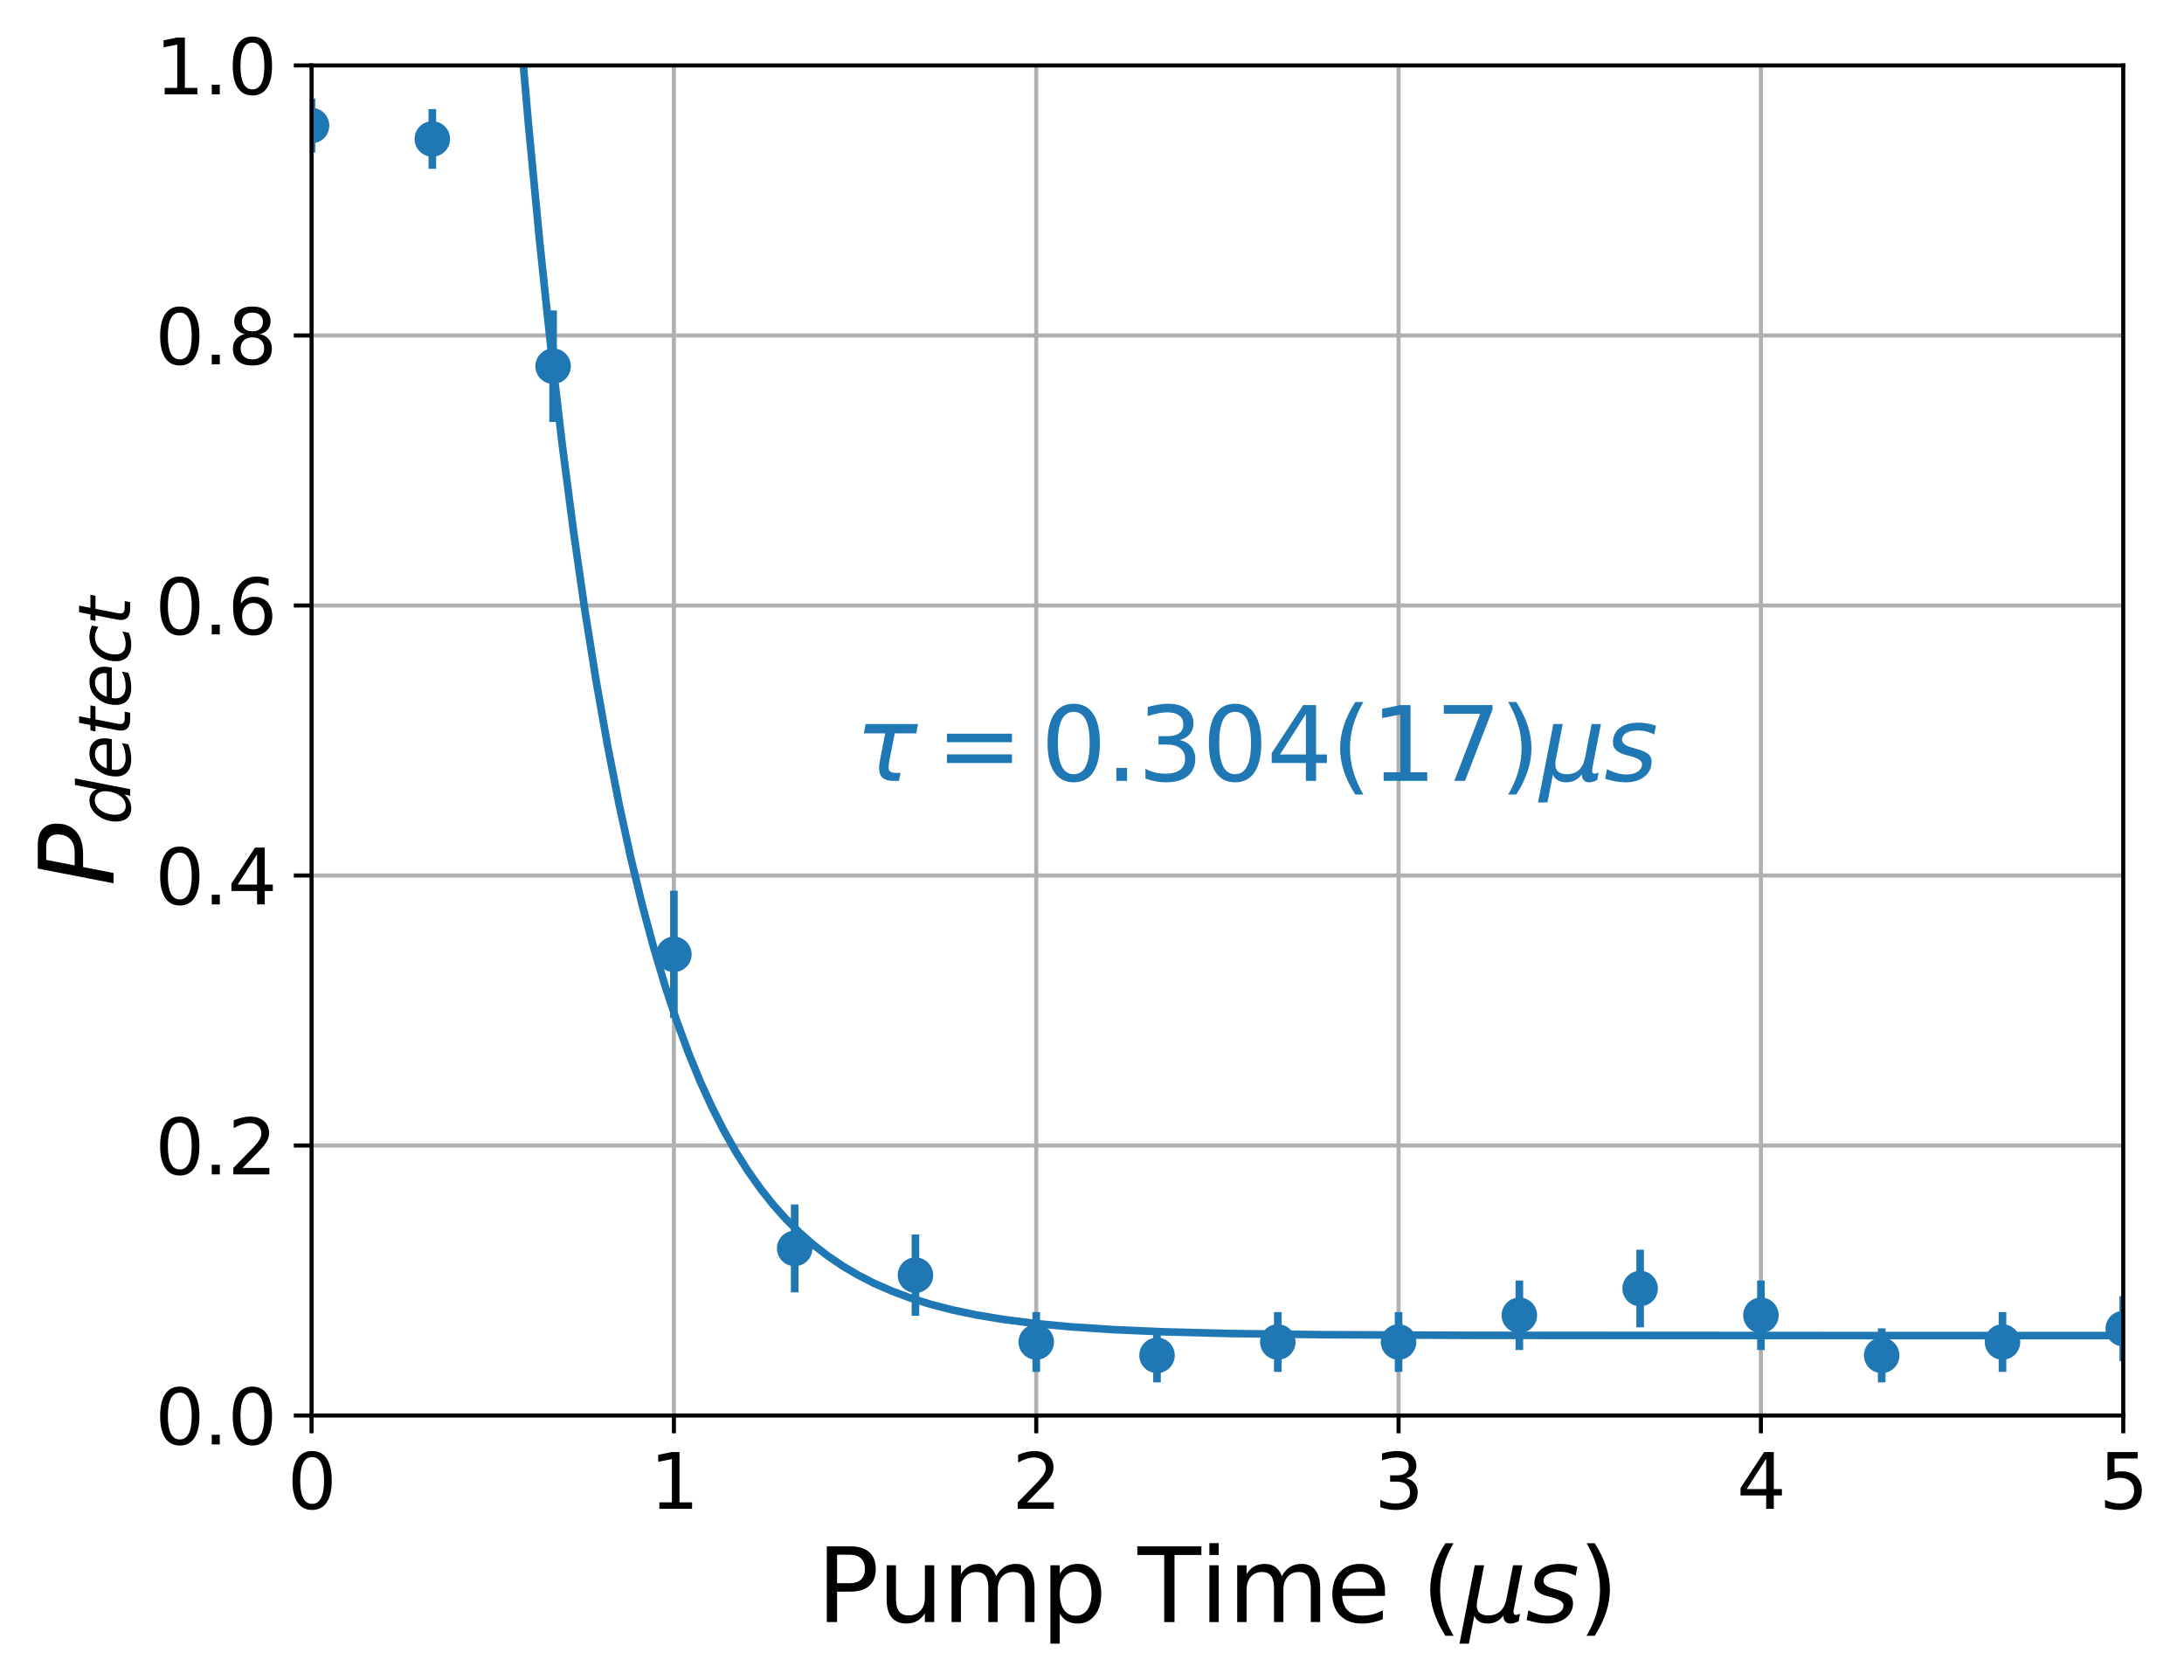 <?xml version="1.0" encoding="utf-8" standalone="no"?>
<!DOCTYPE svg PUBLIC "-//W3C//DTD SVG 1.1//EN"
  "http://www.w3.org/Graphics/SVG/1.1/DTD/svg11.dtd">
<svg xmlns:xlink="http://www.w3.org/1999/xlink" width="430.503pt" height="331.128pt" viewBox="0 0 430.503 331.128" xmlns="http://www.w3.org/2000/svg" version="1.1">
 <defs>
  <style type="text/css">*{stroke-linejoin: round; stroke-linecap: butt}</style>
 </defs>
 <g id="figure_1">
  <g id="patch_1">
   <path d="M 0 331.128 
L 430.503 331.128 
L 430.503 0 
L 0 0 
L 0 331.128 
z
" style="fill: none"/>
  </g>
  <g id="axes_1">
   <g id="patch_2">
    <path d="M 61.411 279.011 
L 418.531 279.011 
L 418.531 12.899 
L 61.411 12.899 
L 61.411 279.011 
z
" style="fill: none"/>
   </g>
   <g id="matplotlib.axis_1">
    <g id="xtick_1">
     <g id="line2d_1">
      <path d="M 61.411 279.011 
L 61.411 12.899 
" clip-path="url(#pb29c5caca8)" style="fill: none; stroke: #b0b0b0; stroke-width: 0.8; stroke-linecap: square"/>
     </g>
     <g id="line2d_2">
      <defs>
       <path id="md39032bed2" d="M 0 0 
L 0 3.5 
" style="stroke: #000000; stroke-width: 0.8"/>
      </defs>
      <g>
       <use xlink:href="#md39032bed2" x="61.411" y="279.011" style="stroke: #000000; stroke-width: 0.8"/>
      </g>
     </g>
     <g id="text_1">
      <!-- 0 -->
      <g transform="translate(56.639 297.408)scale(0.15 -0.15)">
       <defs>
        <path id="DejaVuSans-30" d="M 2034 4250 
Q 1547 4250 1301 3770 
Q 1056 3291 1056 2328 
Q 1056 1369 1301 889 
Q 1547 409 2034 409 
Q 2525 409 2770 889 
Q 3016 1369 3016 2328 
Q 3016 3291 2770 3770 
Q 2525 4250 2034 4250 
z
M 2034 4750 
Q 2819 4750 3233 4129 
Q 3647 3509 3647 2328 
Q 3647 1150 3233 529 
Q 2819 -91 2034 -91 
Q 1250 -91 836 529 
Q 422 1150 422 2328 
Q 422 3509 836 4129 
Q 1250 4750 2034 4750 
z
" transform="scale(0.016)"/>
       </defs>
       <use xlink:href="#DejaVuSans-30"/>
      </g>
     </g>
    </g>
    <g id="xtick_2">
     <g id="line2d_3">
      <path d="M 132.835 279.011 
L 132.835 12.899 
" clip-path="url(#pb29c5caca8)" style="fill: none; stroke: #b0b0b0; stroke-width: 0.8; stroke-linecap: square"/>
     </g>
     <g id="line2d_4">
      <g>
       <use xlink:href="#md39032bed2" x="132.835" y="279.011" style="stroke: #000000; stroke-width: 0.8"/>
      </g>
     </g>
     <g id="text_2">
      <!-- 1 -->
      <g transform="translate(128.063 297.408)scale(0.15 -0.15)">
       <defs>
        <path id="DejaVuSans-31" d="M 794 531 
L 1825 531 
L 1825 4091 
L 703 3866 
L 703 4441 
L 1819 4666 
L 2450 4666 
L 2450 531 
L 3481 531 
L 3481 0 
L 794 0 
L 794 531 
z
" transform="scale(0.016)"/>
       </defs>
       <use xlink:href="#DejaVuSans-31"/>
      </g>
     </g>
    </g>
    <g id="xtick_3">
     <g id="line2d_5">
      <path d="M 204.259 279.011 
L 204.259 12.899 
" clip-path="url(#pb29c5caca8)" style="fill: none; stroke: #b0b0b0; stroke-width: 0.8; stroke-linecap: square"/>
     </g>
     <g id="line2d_6">
      <g>
       <use xlink:href="#md39032bed2" x="204.259" y="279.011" style="stroke: #000000; stroke-width: 0.8"/>
      </g>
     </g>
     <g id="text_3">
      <!-- 2 -->
      <g transform="translate(199.487 297.408)scale(0.15 -0.15)">
       <defs>
        <path id="DejaVuSans-32" d="M 1228 531 
L 3431 531 
L 3431 0 
L 469 0 
L 469 531 
Q 828 903 1448 1529 
Q 2069 2156 2228 2338 
Q 2531 2678 2651 2914 
Q 2772 3150 2772 3378 
Q 2772 3750 2511 3984 
Q 2250 4219 1831 4219 
Q 1534 4219 1204 4116 
Q 875 4013 500 3803 
L 500 4441 
Q 881 4594 1212 4672 
Q 1544 4750 1819 4750 
Q 2544 4750 2975 4387 
Q 3406 4025 3406 3419 
Q 3406 3131 3298 2873 
Q 3191 2616 2906 2266 
Q 2828 2175 2409 1742 
Q 1991 1309 1228 531 
z
" transform="scale(0.016)"/>
       </defs>
       <use xlink:href="#DejaVuSans-32"/>
      </g>
     </g>
    </g>
    <g id="xtick_4">
     <g id="line2d_7">
      <path d="M 275.683 279.011 
L 275.683 12.899 
" clip-path="url(#pb29c5caca8)" style="fill: none; stroke: #b0b0b0; stroke-width: 0.8; stroke-linecap: square"/>
     </g>
     <g id="line2d_8">
      <g>
       <use xlink:href="#md39032bed2" x="275.683" y="279.011" style="stroke: #000000; stroke-width: 0.8"/>
      </g>
     </g>
     <g id="text_4">
      <!-- 3 -->
      <g transform="translate(270.911 297.408)scale(0.15 -0.15)">
       <defs>
        <path id="DejaVuSans-33" d="M 2597 2516 
Q 3050 2419 3304 2112 
Q 3559 1806 3559 1356 
Q 3559 666 3084 287 
Q 2609 -91 1734 -91 
Q 1441 -91 1130 -33 
Q 819 25 488 141 
L 488 750 
Q 750 597 1062 519 
Q 1375 441 1716 441 
Q 2309 441 2620 675 
Q 2931 909 2931 1356 
Q 2931 1769 2642 2001 
Q 2353 2234 1838 2234 
L 1294 2234 
L 1294 2753 
L 1863 2753 
Q 2328 2753 2575 2939 
Q 2822 3125 2822 3475 
Q 2822 3834 2567 4026 
Q 2313 4219 1838 4219 
Q 1578 4219 1281 4162 
Q 984 4106 628 3988 
L 628 4550 
Q 988 4650 1302 4700 
Q 1616 4750 1894 4750 
Q 2613 4750 3031 4423 
Q 3450 4097 3450 3541 
Q 3450 3153 3228 2886 
Q 3006 2619 2597 2516 
z
" transform="scale(0.016)"/>
       </defs>
       <use xlink:href="#DejaVuSans-33"/>
      </g>
     </g>
    </g>
    <g id="xtick_5">
     <g id="line2d_9">
      <path d="M 347.107 279.011 
L 347.107 12.899 
" clip-path="url(#pb29c5caca8)" style="fill: none; stroke: #b0b0b0; stroke-width: 0.8; stroke-linecap: square"/>
     </g>
     <g id="line2d_10">
      <g>
       <use xlink:href="#md39032bed2" x="347.107" y="279.011" style="stroke: #000000; stroke-width: 0.8"/>
      </g>
     </g>
     <g id="text_5">
      <!-- 4 -->
      <g transform="translate(342.335 297.408)scale(0.15 -0.15)">
       <defs>
        <path id="DejaVuSans-34" d="M 2419 4116 
L 825 1625 
L 2419 1625 
L 2419 4116 
z
M 2253 4666 
L 3047 4666 
L 3047 1625 
L 3713 1625 
L 3713 1100 
L 3047 1100 
L 3047 0 
L 2419 0 
L 2419 1100 
L 313 1100 
L 313 1709 
L 2253 4666 
z
" transform="scale(0.016)"/>
       </defs>
       <use xlink:href="#DejaVuSans-34"/>
      </g>
     </g>
    </g>
    <g id="xtick_6">
     <g id="line2d_11">
      <path d="M 418.531 279.011 
L 418.531 12.899 
" clip-path="url(#pb29c5caca8)" style="fill: none; stroke: #b0b0b0; stroke-width: 0.8; stroke-linecap: square"/>
     </g>
     <g id="line2d_12">
      <g>
       <use xlink:href="#md39032bed2" x="418.531" y="279.011" style="stroke: #000000; stroke-width: 0.8"/>
      </g>
     </g>
     <g id="text_6">
      <!-- 5 -->
      <g transform="translate(413.759 297.408)scale(0.15 -0.15)">
       <defs>
        <path id="DejaVuSans-35" d="M 691 4666 
L 3169 4666 
L 3169 4134 
L 1269 4134 
L 1269 2991 
Q 1406 3038 1543 3061 
Q 1681 3084 1819 3084 
Q 2600 3084 3056 2656 
Q 3513 2228 3513 1497 
Q 3513 744 3044 326 
Q 2575 -91 1722 -91 
Q 1428 -91 1123 -41 
Q 819 9 494 109 
L 494 744 
Q 775 591 1075 516 
Q 1375 441 1709 441 
Q 2250 441 2565 725 
Q 2881 1009 2881 1497 
Q 2881 1984 2565 2268 
Q 2250 2553 1709 2553 
Q 1456 2553 1204 2497 
Q 953 2441 691 2322 
L 691 4666 
z
" transform="scale(0.016)"/>
       </defs>
       <use xlink:href="#DejaVuSans-35"/>
      </g>
     </g>
    </g>
    <g id="text_7">
     <!-- Pump Time ($\mu s$) -->
     <g transform="translate(160.971 319.728)scale(0.2 -0.2)">
      <defs>
       <path id="DejaVuSans-50" d="M 1259 4147 
L 1259 2394 
L 2053 2394 
Q 2494 2394 2734 2622 
Q 2975 2850 2975 3272 
Q 2975 3691 2734 3919 
Q 2494 4147 2053 4147 
L 1259 4147 
z
M 628 4666 
L 2053 4666 
Q 2838 4666 3239 4311 
Q 3641 3956 3641 3272 
Q 3641 2581 3239 2228 
Q 2838 1875 2053 1875 
L 1259 1875 
L 1259 0 
L 628 0 
L 628 4666 
z
" transform="scale(0.016)"/>
       <path id="DejaVuSans-75" d="M 544 1381 
L 544 3500 
L 1119 3500 
L 1119 1403 
Q 1119 906 1312 657 
Q 1506 409 1894 409 
Q 2359 409 2629 706 
Q 2900 1003 2900 1516 
L 2900 3500 
L 3475 3500 
L 3475 0 
L 2900 0 
L 2900 538 
Q 2691 219 2414 64 
Q 2138 -91 1772 -91 
Q 1169 -91 856 284 
Q 544 659 544 1381 
z
M 1991 3584 
L 1991 3584 
z
" transform="scale(0.016)"/>
       <path id="DejaVuSans-6d" d="M 3328 2828 
Q 3544 3216 3844 3400 
Q 4144 3584 4550 3584 
Q 5097 3584 5394 3201 
Q 5691 2819 5691 2113 
L 5691 0 
L 5113 0 
L 5113 2094 
Q 5113 2597 4934 2840 
Q 4756 3084 4391 3084 
Q 3944 3084 3684 2787 
Q 3425 2491 3425 1978 
L 3425 0 
L 2847 0 
L 2847 2094 
Q 2847 2600 2669 2842 
Q 2491 3084 2119 3084 
Q 1678 3084 1418 2786 
Q 1159 2488 1159 1978 
L 1159 0 
L 581 0 
L 581 3500 
L 1159 3500 
L 1159 2956 
Q 1356 3278 1631 3431 
Q 1906 3584 2284 3584 
Q 2666 3584 2933 3390 
Q 3200 3197 3328 2828 
z
" transform="scale(0.016)"/>
       <path id="DejaVuSans-70" d="M 1159 525 
L 1159 -1331 
L 581 -1331 
L 581 3500 
L 1159 3500 
L 1159 2969 
Q 1341 3281 1617 3432 
Q 1894 3584 2278 3584 
Q 2916 3584 3314 3078 
Q 3713 2572 3713 1747 
Q 3713 922 3314 415 
Q 2916 -91 2278 -91 
Q 1894 -91 1617 61 
Q 1341 213 1159 525 
z
M 3116 1747 
Q 3116 2381 2855 2742 
Q 2594 3103 2138 3103 
Q 1681 3103 1420 2742 
Q 1159 2381 1159 1747 
Q 1159 1113 1420 752 
Q 1681 391 2138 391 
Q 2594 391 2855 752 
Q 3116 1113 3116 1747 
z
" transform="scale(0.016)"/>
       <path id="DejaVuSans-20" transform="scale(0.016)"/>
       <path id="DejaVuSans-54" d="M -19 4666 
L 3928 4666 
L 3928 4134 
L 2272 4134 
L 2272 0 
L 1638 0 
L 1638 4134 
L -19 4134 
L -19 4666 
z
" transform="scale(0.016)"/>
       <path id="DejaVuSans-69" d="M 603 3500 
L 1178 3500 
L 1178 0 
L 603 0 
L 603 3500 
z
M 603 4863 
L 1178 4863 
L 1178 4134 
L 603 4134 
L 603 4863 
z
" transform="scale(0.016)"/>
       <path id="DejaVuSans-65" d="M 3597 1894 
L 3597 1613 
L 953 1613 
Q 991 1019 1311 708 
Q 1631 397 2203 397 
Q 2534 397 2845 478 
Q 3156 559 3463 722 
L 3463 178 
Q 3153 47 2828 -22 
Q 2503 -91 2169 -91 
Q 1331 -91 842 396 
Q 353 884 353 1716 
Q 353 2575 817 3079 
Q 1281 3584 2069 3584 
Q 2775 3584 3186 3129 
Q 3597 2675 3597 1894 
z
M 3022 2063 
Q 3016 2534 2758 2815 
Q 2500 3097 2075 3097 
Q 1594 3097 1305 2825 
Q 1016 2553 972 2059 
L 3022 2063 
z
" transform="scale(0.016)"/>
       <path id="DejaVuSans-28" d="M 1984 4856 
Q 1566 4138 1362 3434 
Q 1159 2731 1159 2009 
Q 1159 1288 1364 580 
Q 1569 -128 1984 -844 
L 1484 -844 
Q 1016 -109 783 600 
Q 550 1309 550 2009 
Q 550 2706 781 3412 
Q 1013 4119 1484 4856 
L 1984 4856 
z
" transform="scale(0.016)"/>
       <path id="DejaVuSans-Oblique-3bc" d="M -84 -1331 
L 856 3500 
L 1434 3500 
L 1009 1322 
Q 997 1256 987 1175 
Q 978 1094 978 1013 
Q 978 722 1161 565 
Q 1344 409 1684 409 
Q 2147 409 2431 671 
Q 2716 934 2816 1459 
L 3213 3500 
L 3788 3500 
L 3266 809 
Q 3253 750 3248 706 
Q 3244 663 3244 628 
Q 3244 531 3283 486 
Q 3322 441 3406 441 
Q 3438 441 3492 456 
Q 3547 472 3647 513 
L 3559 50 
Q 3422 -19 3297 -55 
Q 3172 -91 3053 -91 
Q 2847 -91 2730 40 
Q 2613 172 2613 403 
Q 2438 153 2195 31 
Q 1953 -91 1625 -91 
Q 1334 -91 1117 43 
Q 900 178 831 397 
L 494 -1331 
L -84 -1331 
z
" transform="scale(0.016)"/>
       <path id="DejaVuSans-Oblique-73" d="M 3200 3397 
L 3091 2853 
Q 2863 2978 2609 3040 
Q 2356 3103 2088 3103 
Q 1634 3103 1373 2948 
Q 1113 2794 1113 2528 
Q 1113 2219 1719 2053 
Q 1766 2041 1788 2034 
L 1972 1978 
Q 2547 1819 2739 1644 
Q 2931 1469 2931 1166 
Q 2931 609 2489 259 
Q 2047 -91 1331 -91 
Q 1053 -91 747 -37 
Q 441 16 72 128 
L 184 722 
Q 500 559 806 475 
Q 1113 391 1394 391 
Q 1816 391 2080 572 
Q 2344 753 2344 1031 
Q 2344 1331 1650 1516 
L 1591 1531 
L 1394 1581 
Q 956 1697 753 1886 
Q 550 2075 550 2369 
Q 550 2928 970 3256 
Q 1391 3584 2113 3584 
Q 2397 3584 2667 3537 
Q 2938 3491 3200 3397 
z
" transform="scale(0.016)"/>
       <path id="DejaVuSans-29" d="M 513 4856 
L 1013 4856 
Q 1481 4119 1714 3412 
Q 1947 2706 1947 2009 
Q 1947 1309 1714 600 
Q 1481 -109 1013 -844 
L 513 -844 
Q 928 -128 1133 580 
Q 1338 1288 1338 2009 
Q 1338 2731 1133 3434 
Q 928 4138 513 4856 
z
" transform="scale(0.016)"/>
      </defs>
      <use xlink:href="#DejaVuSans-50" transform="translate(0 0.016)"/>
      <use xlink:href="#DejaVuSans-75" transform="translate(60.303 0.016)"/>
      <use xlink:href="#DejaVuSans-6d" transform="translate(123.682 0.016)"/>
      <use xlink:href="#DejaVuSans-70" transform="translate(221.094 0.016)"/>
      <use xlink:href="#DejaVuSans-20" transform="translate(284.57 0.016)"/>
      <use xlink:href="#DejaVuSans-54" transform="translate(316.357 0.016)"/>
      <use xlink:href="#DejaVuSans-69" transform="translate(377.441 0.016)"/>
      <use xlink:href="#DejaVuSans-6d" transform="translate(405.225 0.016)"/>
      <use xlink:href="#DejaVuSans-65" transform="translate(502.637 0.016)"/>
      <use xlink:href="#DejaVuSans-20" transform="translate(564.16 0.016)"/>
      <use xlink:href="#DejaVuSans-28" transform="translate(595.947 0.016)"/>
      <use xlink:href="#DejaVuSans-Oblique-3bc" transform="translate(634.961 0.016)"/>
      <use xlink:href="#DejaVuSans-Oblique-73" transform="translate(698.584 0.016)"/>
      <use xlink:href="#DejaVuSans-29" transform="translate(750.684 0.016)"/>
     </g>
    </g>
   </g>
   <g id="matplotlib.axis_2">
    <g id="ytick_1">
     <g id="line2d_13">
      <path d="M 61.411 279.011 
L 418.531 279.011 
" clip-path="url(#pb29c5caca8)" style="fill: none; stroke: #b0b0b0; stroke-width: 0.8; stroke-linecap: square"/>
     </g>
     <g id="line2d_14">
      <defs>
       <path id="m6f3f5b6aff" d="M 0 0 
L -3.5 0 
" style="stroke: #000000; stroke-width: 0.8"/>
      </defs>
      <g>
       <use xlink:href="#m6f3f5b6aff" x="61.411" y="279.011" style="stroke: #000000; stroke-width: 0.8"/>
      </g>
     </g>
     <g id="text_8">
      <!-- 0.0 -->
      <g transform="translate(30.556 284.71)scale(0.15 -0.15)">
       <defs>
        <path id="DejaVuSans-2e" d="M 684 794 
L 1344 794 
L 1344 0 
L 684 0 
L 684 794 
z
" transform="scale(0.016)"/>
       </defs>
       <use xlink:href="#DejaVuSans-30"/>
       <use xlink:href="#DejaVuSans-2e" x="63.623"/>
       <use xlink:href="#DejaVuSans-30" x="95.41"/>
      </g>
     </g>
    </g>
    <g id="ytick_2">
     <g id="line2d_15">
      <path d="M 61.411 225.788 
L 418.531 225.788 
" clip-path="url(#pb29c5caca8)" style="fill: none; stroke: #b0b0b0; stroke-width: 0.8; stroke-linecap: square"/>
     </g>
     <g id="line2d_16">
      <g>
       <use xlink:href="#m6f3f5b6aff" x="61.411" y="225.788" style="stroke: #000000; stroke-width: 0.8"/>
      </g>
     </g>
     <g id="text_9">
      <!-- 0.2 -->
      <g transform="translate(30.556 231.487)scale(0.15 -0.15)">
       <use xlink:href="#DejaVuSans-30"/>
       <use xlink:href="#DejaVuSans-2e" x="63.623"/>
       <use xlink:href="#DejaVuSans-32" x="95.41"/>
      </g>
     </g>
    </g>
    <g id="ytick_3">
     <g id="line2d_17">
      <path d="M 61.411 172.566 
L 418.531 172.566 
" clip-path="url(#pb29c5caca8)" style="fill: none; stroke: #b0b0b0; stroke-width: 0.8; stroke-linecap: square"/>
     </g>
     <g id="line2d_18">
      <g>
       <use xlink:href="#m6f3f5b6aff" x="61.411" y="172.566" style="stroke: #000000; stroke-width: 0.8"/>
      </g>
     </g>
     <g id="text_10">
      <!-- 0.4 -->
      <g transform="translate(30.556 178.265)scale(0.15 -0.15)">
       <use xlink:href="#DejaVuSans-30"/>
       <use xlink:href="#DejaVuSans-2e" x="63.623"/>
       <use xlink:href="#DejaVuSans-34" x="95.41"/>
      </g>
     </g>
    </g>
    <g id="ytick_4">
     <g id="line2d_19">
      <path d="M 61.411 119.344 
L 418.531 119.344 
" clip-path="url(#pb29c5caca8)" style="fill: none; stroke: #b0b0b0; stroke-width: 0.8; stroke-linecap: square"/>
     </g>
     <g id="line2d_20">
      <g>
       <use xlink:href="#m6f3f5b6aff" x="61.411" y="119.344" style="stroke: #000000; stroke-width: 0.8"/>
      </g>
     </g>
     <g id="text_11">
      <!-- 0.6 -->
      <g transform="translate(30.556 125.042)scale(0.15 -0.15)">
       <defs>
        <path id="DejaVuSans-36" d="M 2113 2584 
Q 1688 2584 1439 2293 
Q 1191 2003 1191 1497 
Q 1191 994 1439 701 
Q 1688 409 2113 409 
Q 2538 409 2786 701 
Q 3034 994 3034 1497 
Q 3034 2003 2786 2293 
Q 2538 2584 2113 2584 
z
M 3366 4563 
L 3366 3988 
Q 3128 4100 2886 4159 
Q 2644 4219 2406 4219 
Q 1781 4219 1451 3797 
Q 1122 3375 1075 2522 
Q 1259 2794 1537 2939 
Q 1816 3084 2150 3084 
Q 2853 3084 3261 2657 
Q 3669 2231 3669 1497 
Q 3669 778 3244 343 
Q 2819 -91 2113 -91 
Q 1303 -91 875 529 
Q 447 1150 447 2328 
Q 447 3434 972 4092 
Q 1497 4750 2381 4750 
Q 2619 4750 2861 4703 
Q 3103 4656 3366 4563 
z
" transform="scale(0.016)"/>
       </defs>
       <use xlink:href="#DejaVuSans-30"/>
       <use xlink:href="#DejaVuSans-2e" x="63.623"/>
       <use xlink:href="#DejaVuSans-36" x="95.41"/>
      </g>
     </g>
    </g>
    <g id="ytick_5">
     <g id="line2d_21">
      <path d="M 61.411 66.121 
L 418.531 66.121 
" clip-path="url(#pb29c5caca8)" style="fill: none; stroke: #b0b0b0; stroke-width: 0.8; stroke-linecap: square"/>
     </g>
     <g id="line2d_22">
      <g>
       <use xlink:href="#m6f3f5b6aff" x="61.411" y="66.121" style="stroke: #000000; stroke-width: 0.8"/>
      </g>
     </g>
     <g id="text_12">
      <!-- 0.8 -->
      <g transform="translate(30.556 71.82)scale(0.15 -0.15)">
       <defs>
        <path id="DejaVuSans-38" d="M 2034 2216 
Q 1584 2216 1326 1975 
Q 1069 1734 1069 1313 
Q 1069 891 1326 650 
Q 1584 409 2034 409 
Q 2484 409 2743 651 
Q 3003 894 3003 1313 
Q 3003 1734 2745 1975 
Q 2488 2216 2034 2216 
z
M 1403 2484 
Q 997 2584 770 2862 
Q 544 3141 544 3541 
Q 544 4100 942 4425 
Q 1341 4750 2034 4750 
Q 2731 4750 3128 4425 
Q 3525 4100 3525 3541 
Q 3525 3141 3298 2862 
Q 3072 2584 2669 2484 
Q 3125 2378 3379 2068 
Q 3634 1759 3634 1313 
Q 3634 634 3220 271 
Q 2806 -91 2034 -91 
Q 1263 -91 848 271 
Q 434 634 434 1313 
Q 434 1759 690 2068 
Q 947 2378 1403 2484 
z
M 1172 3481 
Q 1172 3119 1398 2916 
Q 1625 2713 2034 2713 
Q 2441 2713 2670 2916 
Q 2900 3119 2900 3481 
Q 2900 3844 2670 4047 
Q 2441 4250 2034 4250 
Q 1625 4250 1398 4047 
Q 1172 3844 1172 3481 
z
" transform="scale(0.016)"/>
       </defs>
       <use xlink:href="#DejaVuSans-30"/>
       <use xlink:href="#DejaVuSans-2e" x="63.623"/>
       <use xlink:href="#DejaVuSans-38" x="95.41"/>
      </g>
     </g>
    </g>
    <g id="ytick_6">
     <g id="line2d_23">
      <path d="M 61.411 12.899 
L 418.531 12.899 
" clip-path="url(#pb29c5caca8)" style="fill: none; stroke: #b0b0b0; stroke-width: 0.8; stroke-linecap: square"/>
     </g>
     <g id="line2d_24">
      <g>
       <use xlink:href="#m6f3f5b6aff" x="61.411" y="12.899" style="stroke: #000000; stroke-width: 0.8"/>
      </g>
     </g>
     <g id="text_13">
      <!-- 1.0 -->
      <g transform="translate(30.556 18.598)scale(0.15 -0.15)">
       <use xlink:href="#DejaVuSans-31"/>
       <use xlink:href="#DejaVuSans-2e" x="63.623"/>
       <use xlink:href="#DejaVuSans-30" x="95.41"/>
      </g>
     </g>
    </g>
    <g id="text_14">
     <!-- $P_{detect}$ -->
     <g transform="translate(22.397 174.655)rotate(-90)scale(0.2 -0.2)">
      <defs>
       <path id="DejaVuSans-Oblique-50" d="M 1081 4666 
L 2541 4666 
Q 3178 4666 3512 4369 
Q 3847 4072 3847 3500 
Q 3847 2731 3353 2303 
Q 2859 1875 1966 1875 
L 1172 1875 
L 806 0 
L 172 0 
L 1081 4666 
z
M 1613 4147 
L 1275 2394 
L 2069 2394 
Q 2606 2394 2893 2669 
Q 3181 2944 3181 3456 
Q 3181 3784 2986 3965 
Q 2791 4147 2438 4147 
L 1613 4147 
z
" transform="scale(0.016)"/>
       <path id="DejaVuSans-Oblique-64" d="M 2675 525 
Q 2444 222 2128 65 
Q 1813 -91 1428 -91 
Q 903 -91 598 267 
Q 294 625 294 1247 
Q 294 1766 478 2236 
Q 663 2706 1013 3078 
Q 1244 3325 1534 3454 
Q 1825 3584 2144 3584 
Q 2481 3584 2739 3421 
Q 2997 3259 3138 2956 
L 3513 4863 
L 4091 4863 
L 3144 0 
L 2566 0 
L 2675 525 
z
M 891 1350 
Q 891 897 1095 644 
Q 1300 391 1663 391 
Q 1931 391 2161 520 
Q 2391 650 2566 903 
Q 2750 1166 2856 1509 
Q 2963 1853 2963 2188 
Q 2963 2622 2758 2865 
Q 2553 3109 2194 3109 
Q 1922 3109 1687 2981 
Q 1453 2853 1288 2613 
Q 1106 2353 998 2009 
Q 891 1666 891 1350 
z
" transform="scale(0.016)"/>
       <path id="DejaVuSans-Oblique-65" d="M 3078 2063 
Q 3088 2113 3092 2166 
Q 3097 2219 3097 2272 
Q 3097 2653 2873 2875 
Q 2650 3097 2266 3097 
Q 1838 3097 1509 2826 
Q 1181 2556 1013 2059 
L 3078 2063 
z
M 3578 1613 
L 903 1613 
Q 884 1494 878 1425 
Q 872 1356 872 1306 
Q 872 872 1139 634 
Q 1406 397 1894 397 
Q 2269 397 2603 481 
Q 2938 566 3225 728 
L 3116 159 
Q 2806 34 2476 -28 
Q 2147 -91 1806 -91 
Q 1078 -91 686 257 
Q 294 606 294 1247 
Q 294 1794 489 2264 
Q 684 2734 1063 3103 
Q 1306 3334 1642 3459 
Q 1978 3584 2356 3584 
Q 2950 3584 3301 3228 
Q 3653 2872 3653 2272 
Q 3653 2128 3634 1964 
Q 3616 1800 3578 1613 
z
" transform="scale(0.016)"/>
       <path id="DejaVuSans-Oblique-74" d="M 2706 3500 
L 2619 3053 
L 1472 3053 
L 1100 1153 
Q 1081 1047 1072 975 
Q 1063 903 1063 863 
Q 1063 663 1183 572 
Q 1303 481 1569 481 
L 2150 481 
L 2053 0 
L 1503 0 
Q 991 0 739 200 
Q 488 400 488 806 
Q 488 878 497 964 
Q 506 1050 525 1153 
L 897 3053 
L 409 3053 
L 500 3500 
L 978 3500 
L 1172 4494 
L 1747 4494 
L 1556 3500 
L 2706 3500 
z
" transform="scale(0.016)"/>
       <path id="DejaVuSans-Oblique-63" d="M 3431 3366 
L 3316 2797 
Q 3109 2947 2876 3022 
Q 2644 3097 2394 3097 
Q 2119 3097 1870 3000 
Q 1622 2903 1453 2725 
Q 1184 2453 1037 2087 
Q 891 1722 891 1331 
Q 891 859 1127 628 
Q 1363 397 1844 397 
Q 2081 397 2348 469 
Q 2616 541 2906 684 
L 2797 116 
Q 2547 13 2283 -39 
Q 2019 -91 1741 -91 
Q 1044 -91 669 257 
Q 294 606 294 1253 
Q 294 1797 489 2255 
Q 684 2713 1069 3078 
Q 1331 3328 1684 3456 
Q 2038 3584 2456 3584 
Q 2700 3584 2940 3529 
Q 3181 3475 3431 3366 
z
" transform="scale(0.016)"/>
      </defs>
      <use xlink:href="#DejaVuSans-Oblique-50" transform="translate(0 0.094)"/>
      <use xlink:href="#DejaVuSans-Oblique-64" transform="translate(60.303 -16.312)scale(0.7)"/>
      <use xlink:href="#DejaVuSans-Oblique-65" transform="translate(104.736 -16.312)scale(0.7)"/>
      <use xlink:href="#DejaVuSans-Oblique-74" transform="translate(147.803 -16.312)scale(0.7)"/>
      <use xlink:href="#DejaVuSans-Oblique-65" transform="translate(175.249 -16.312)scale(0.7)"/>
      <use xlink:href="#DejaVuSans-Oblique-63" transform="translate(218.315 -16.312)scale(0.7)"/>
      <use xlink:href="#DejaVuSans-Oblique-74" transform="translate(256.802 -16.312)scale(0.7)"/>
     </g>
    </g>
   </g>
   <g id="LineCollection_1">
    <path d="M 61.411 30.084 
L 61.411 19.427 
" clip-path="url(#pb29c5caca8)" style="fill: none; stroke: #1f77b4; stroke-width: 1.5"/>
    <path d="M 85.219 33.282 
L 85.219 21.499 
" clip-path="url(#pb29c5caca8)" style="fill: none; stroke: #1f77b4; stroke-width: 1.5"/>
    <path d="M 109.027 83.175 
L 109.027 61.188 
" clip-path="url(#pb29c5caca8)" style="fill: none; stroke: #1f77b4; stroke-width: 1.5"/>
    <path d="M 132.835 200.662 
L 132.835 175.561 
" clip-path="url(#pb29c5caca8)" style="fill: none; stroke: #1f77b4; stroke-width: 1.5"/>
    <path d="M 156.643 254.739 
L 156.643 237.413 
" clip-path="url(#pb29c5caca8)" style="fill: none; stroke: #1f77b4; stroke-width: 1.5"/>
    <path d="M 180.451 259.359 
L 180.451 243.332 
" clip-path="url(#pb29c5caca8)" style="fill: none; stroke: #1f77b4; stroke-width: 1.5"/>
    <path d="M 204.259 270.411 
L 204.259 258.628 
" clip-path="url(#pb29c5caca8)" style="fill: none; stroke: #1f77b4; stroke-width: 1.5"/>
    <path d="M 228.067 272.483 
L 228.067 261.826 
" clip-path="url(#pb29c5caca8)" style="fill: none; stroke: #1f77b4; stroke-width: 1.5"/>
    <path d="M 251.875 270.411 
L 251.875 258.628 
" clip-path="url(#pb29c5caca8)" style="fill: none; stroke: #1f77b4; stroke-width: 1.5"/>
    <path d="M 275.683 270.411 
L 275.683 258.628 
" clip-path="url(#pb29c5caca8)" style="fill: none; stroke: #1f77b4; stroke-width: 1.5"/>
    <path d="M 299.491 266.1 
L 299.491 252.4 
" clip-path="url(#pb29c5caca8)" style="fill: none; stroke: #1f77b4; stroke-width: 1.5"/>
    <path d="M 323.299 261.635 
L 323.299 246.326 
" clip-path="url(#pb29c5caca8)" style="fill: none; stroke: #1f77b4; stroke-width: 1.5"/>
    <path d="M 347.107 266.1 
L 347.107 252.4 
" clip-path="url(#pb29c5caca8)" style="fill: none; stroke: #1f77b4; stroke-width: 1.5"/>
    <path d="M 370.915 272.483 
L 370.915 261.826 
" clip-path="url(#pb29c5caca8)" style="fill: none; stroke: #1f77b4; stroke-width: 1.5"/>
    <path d="M 394.723 270.411 
L 394.723 258.628 
" clip-path="url(#pb29c5caca8)" style="fill: none; stroke: #1f77b4; stroke-width: 1.5"/>
    <path d="M 418.531 268.279 
L 418.531 255.49 
" clip-path="url(#pb29c5caca8)" style="fill: none; stroke: #1f77b4; stroke-width: 1.5"/>
    <path clip-path="url(#pb29c5caca8)" style="fill: none; stroke: #1f77b4; stroke-width: 1.5"/>
    <path clip-path="url(#pb29c5caca8)" style="fill: none; stroke: #1f77b4; stroke-width: 1.5"/>
    <path clip-path="url(#pb29c5caca8)" style="fill: none; stroke: #1f77b4; stroke-width: 1.5"/>
    <path clip-path="url(#pb29c5caca8)" style="fill: none; stroke: #1f77b4; stroke-width: 1.5"/>
    <path clip-path="url(#pb29c5caca8)" style="fill: none; stroke: #1f77b4; stroke-width: 1.5"/>
    <path clip-path="url(#pb29c5caca8)" style="fill: none; stroke: #1f77b4; stroke-width: 1.5"/>
    <path clip-path="url(#pb29c5caca8)" style="fill: none; stroke: #1f77b4; stroke-width: 1.5"/>
    <path clip-path="url(#pb29c5caca8)" style="fill: none; stroke: #1f77b4; stroke-width: 1.5"/>
    <path clip-path="url(#pb29c5caca8)" style="fill: none; stroke: #1f77b4; stroke-width: 1.5"/>
    <path clip-path="url(#pb29c5caca8)" style="fill: none; stroke: #1f77b4; stroke-width: 1.5"/>
    <path clip-path="url(#pb29c5caca8)" style="fill: none; stroke: #1f77b4; stroke-width: 1.5"/>
    <path clip-path="url(#pb29c5caca8)" style="fill: none; stroke: #1f77b4; stroke-width: 1.5"/>
    <path clip-path="url(#pb29c5caca8)" style="fill: none; stroke: #1f77b4; stroke-width: 1.5"/>
    <path clip-path="url(#pb29c5caca8)" style="fill: none; stroke: #1f77b4; stroke-width: 1.5"/>
    <path clip-path="url(#pb29c5caca8)" style="fill: none; stroke: #1f77b4; stroke-width: 1.5"/>
   </g>
   <g id="line2d_25">
    <path d="M 101.969 -1 
L 104.151 24.312 
L 106.378 47.632 
L 108.604 68.676 
L 110.83 87.666 
L 113.056 104.803 
L 115.283 120.267 
L 117.509 134.222 
L 119.78 147.054 
L 122.051 158.61 
L 124.321 169.017 
L 126.592 178.388 
L 128.863 186.828 
L 131.134 194.428 
L 133.405 201.273 
L 135.72 207.551 
L 138.035 213.194 
L 140.351 218.265 
L 142.71 222.905 
L 145.07 227.066 
L 147.475 230.865 
L 149.924 234.325 
L 152.417 237.468 
L 154.955 240.317 
L 157.582 242.934 
L 160.298 245.327 
L 163.103 247.503 
L 166.042 249.5 
L 169.114 251.317 
L 172.364 252.979 
L 175.793 254.482 
L 179.488 255.857 
L 183.451 257.092 
L 187.77 258.205 
L 192.534 259.201 
L 197.877 260.086 
L 203.933 260.858 
L 210.923 261.518 
L 219.205 262.069 
L 229.357 262.512 
L 242.447 262.848 
L 260.747 263.079 
L 290.846 263.21 
L 367.341 263.252 
L 418.545 263.253 
L 418.545 263.253 
" clip-path="url(#pb29c5caca8)" style="fill: none; stroke: #1f77b4; stroke-width: 1.5; stroke-linecap: square"/>
   </g>
   <g id="line2d_26">
    <defs>
     <path id="mcceb8b8273" d="M 0 3 
C 0.796 3 1.559 2.684 2.121 2.121 
C 2.684 1.559 3 0.796 3 0 
C 3 -0.796 2.684 -1.559 2.121 -2.121 
C 1.559 -2.684 0.796 -3 0 -3 
C -0.796 -3 -1.559 -2.684 -2.121 -2.121 
C -2.684 -1.559 -3 -0.796 -3 0 
C -3 0.796 -2.684 1.559 -2.121 2.121 
C -1.559 2.684 -0.796 3 0 3 
z
" style="stroke: #1f77b4"/>
    </defs>
    <g clip-path="url(#pb29c5caca8)">
     <use xlink:href="#mcceb8b8273" x="61.411" y="24.755" style="fill: #1f77b4; stroke: #1f77b4"/>
     <use xlink:href="#mcceb8b8273" x="85.219" y="27.39" style="fill: #1f77b4; stroke: #1f77b4"/>
     <use xlink:href="#mcceb8b8273" x="109.027" y="72.181" style="fill: #1f77b4; stroke: #1f77b4"/>
     <use xlink:href="#mcceb8b8273" x="132.835" y="188.111" style="fill: #1f77b4; stroke: #1f77b4"/>
     <use xlink:href="#mcceb8b8273" x="156.643" y="246.076" style="fill: #1f77b4; stroke: #1f77b4"/>
     <use xlink:href="#mcceb8b8273" x="180.451" y="251.346" style="fill: #1f77b4; stroke: #1f77b4"/>
     <use xlink:href="#mcceb8b8273" x="204.259" y="264.52" style="fill: #1f77b4; stroke: #1f77b4"/>
     <use xlink:href="#mcceb8b8273" x="228.067" y="267.154" style="fill: #1f77b4; stroke: #1f77b4"/>
     <use xlink:href="#mcceb8b8273" x="251.875" y="264.52" style="fill: #1f77b4; stroke: #1f77b4"/>
     <use xlink:href="#mcceb8b8273" x="275.683" y="264.52" style="fill: #1f77b4; stroke: #1f77b4"/>
     <use xlink:href="#mcceb8b8273" x="299.491" y="259.25" style="fill: #1f77b4; stroke: #1f77b4"/>
     <use xlink:href="#mcceb8b8273" x="323.299" y="253.98" style="fill: #1f77b4; stroke: #1f77b4"/>
     <use xlink:href="#mcceb8b8273" x="347.107" y="259.25" style="fill: #1f77b4; stroke: #1f77b4"/>
     <use xlink:href="#mcceb8b8273" x="370.915" y="267.154" style="fill: #1f77b4; stroke: #1f77b4"/>
     <use xlink:href="#mcceb8b8273" x="394.723" y="264.52" style="fill: #1f77b4; stroke: #1f77b4"/>
     <use xlink:href="#mcceb8b8273" x="418.531" y="261.885" style="fill: #1f77b4; stroke: #1f77b4"/>
     <use xlink:href="#mcceb8b8273" x="442.339" y="259.25" style="fill: #1f77b4; stroke: #1f77b4"/>
     <use xlink:href="#mcceb8b8273" x="466.147" y="264.52" style="fill: #1f77b4; stroke: #1f77b4"/>
     <use xlink:href="#mcceb8b8273" x="489.955" y="264.52" style="fill: #1f77b4; stroke: #1f77b4"/>
     <use xlink:href="#mcceb8b8273" x="513.763" y="259.25" style="fill: #1f77b4; stroke: #1f77b4"/>
     <use xlink:href="#mcceb8b8273" x="537.571" y="259.25" style="fill: #1f77b4; stroke: #1f77b4"/>
     <use xlink:href="#mcceb8b8273" x="561.379" y="248.711" style="fill: #1f77b4; stroke: #1f77b4"/>
     <use xlink:href="#mcceb8b8273" x="585.187" y="259.25" style="fill: #1f77b4; stroke: #1f77b4"/>
     <use xlink:href="#mcceb8b8273" x="608.995" y="259.25" style="fill: #1f77b4; stroke: #1f77b4"/>
     <use xlink:href="#mcceb8b8273" x="632.803" y="259.25" style="fill: #1f77b4; stroke: #1f77b4"/>
     <use xlink:href="#mcceb8b8273" x="656.611" y="259.25" style="fill: #1f77b4; stroke: #1f77b4"/>
     <use xlink:href="#mcceb8b8273" x="680.419" y="267.154" style="fill: #1f77b4; stroke: #1f77b4"/>
     <use xlink:href="#mcceb8b8273" x="704.227" y="259.25" style="fill: #1f77b4; stroke: #1f77b4"/>
     <use xlink:href="#mcceb8b8273" x="728.035" y="259.25" style="fill: #1f77b4; stroke: #1f77b4"/>
     <use xlink:href="#mcceb8b8273" x="751.843" y="267.154" style="fill: #1f77b4; stroke: #1f77b4"/>
     <use xlink:href="#mcceb8b8273" x="775.651" y="267.154" style="fill: #1f77b4; stroke: #1f77b4"/>
    </g>
   </g>
   <g id="patch_3">
    <path d="M 61.411 279.011 
L 61.411 12.899 
" style="fill: none; stroke: #000000; stroke-width: 0.8; stroke-linejoin: miter; stroke-linecap: square"/>
   </g>
   <g id="patch_4">
    <path d="M 418.531 279.011 
L 418.531 12.899 
" style="fill: none; stroke: #000000; stroke-width: 0.8; stroke-linejoin: miter; stroke-linecap: square"/>
   </g>
   <g id="patch_5">
    <path d="M 61.411 279.011 
L 418.531 279.011 
" style="fill: none; stroke: #000000; stroke-width: 0.8; stroke-linejoin: miter; stroke-linecap: square"/>
   </g>
   <g id="patch_6">
    <path d="M 61.411 12.899 
L 418.531 12.899 
" style="fill: none; stroke: #000000; stroke-width: 0.8; stroke-linejoin: miter; stroke-linecap: square"/>
   </g>
   <g id="text_15">
    <!-- $\tau=0.304(17) \mu s$ -->
    <g style="fill: #1f77b4" transform="translate(168.547 153.938)scale(0.2 -0.2)">
     <defs>
      <path id="DejaVuSans-Oblique-3c4" d="M 2103 638 
Q 2188 488 2525 488 
L 2800 488 
L 2706 0 
L 2363 0 
Q 1800 0 1600 300 
Q 1403 606 1534 1269 
L 1856 2925 
L 541 2925 
L 653 3500 
L 3881 3500 
L 3769 2925 
L 2444 2925 
L 2113 1234 
Q 2025 781 2103 638 
z
" transform="scale(0.016)"/>
      <path id="DejaVuSans-3d" d="M 678 2906 
L 4684 2906 
L 4684 2381 
L 678 2381 
L 678 2906 
z
M 678 1631 
L 4684 1631 
L 4684 1100 
L 678 1100 
L 678 1631 
z
" transform="scale(0.016)"/>
      <path id="DejaVuSans-37" d="M 525 4666 
L 3525 4666 
L 3525 4397 
L 1831 0 
L 1172 0 
L 2766 4134 
L 525 4134 
L 525 4666 
z
" transform="scale(0.016)"/>
     </defs>
     <use xlink:href="#DejaVuSans-Oblique-3c4" transform="translate(0 0.125)"/>
     <use xlink:href="#DejaVuSans-3d" transform="translate(79.688 0.125)"/>
     <use xlink:href="#DejaVuSans-30" transform="translate(182.959 0.125)"/>
     <use xlink:href="#DejaVuSans-2e" transform="translate(246.582 0.125)"/>
     <use xlink:href="#DejaVuSans-33" transform="translate(278.369 0.125)"/>
     <use xlink:href="#DejaVuSans-30" transform="translate(341.992 0.125)"/>
     <use xlink:href="#DejaVuSans-34" transform="translate(405.615 0.125)"/>
     <use xlink:href="#DejaVuSans-28" transform="translate(469.238 0.125)"/>
     <use xlink:href="#DejaVuSans-31" transform="translate(508.252 0.125)"/>
     <use xlink:href="#DejaVuSans-37" transform="translate(571.875 0.125)"/>
     <use xlink:href="#DejaVuSans-29" transform="translate(635.498 0.125)"/>
     <use xlink:href="#DejaVuSans-Oblique-3bc" transform="translate(674.512 0.125)"/>
     <use xlink:href="#DejaVuSans-Oblique-73" transform="translate(738.135 0.125)"/>
    </g>
   </g>
  </g>
 </g>
 <defs>
  <clipPath id="pb29c5caca8">
   <rect x="61.411" y="12.899" width="357.12" height="266.112"/>
  </clipPath>
 </defs>
</svg>
